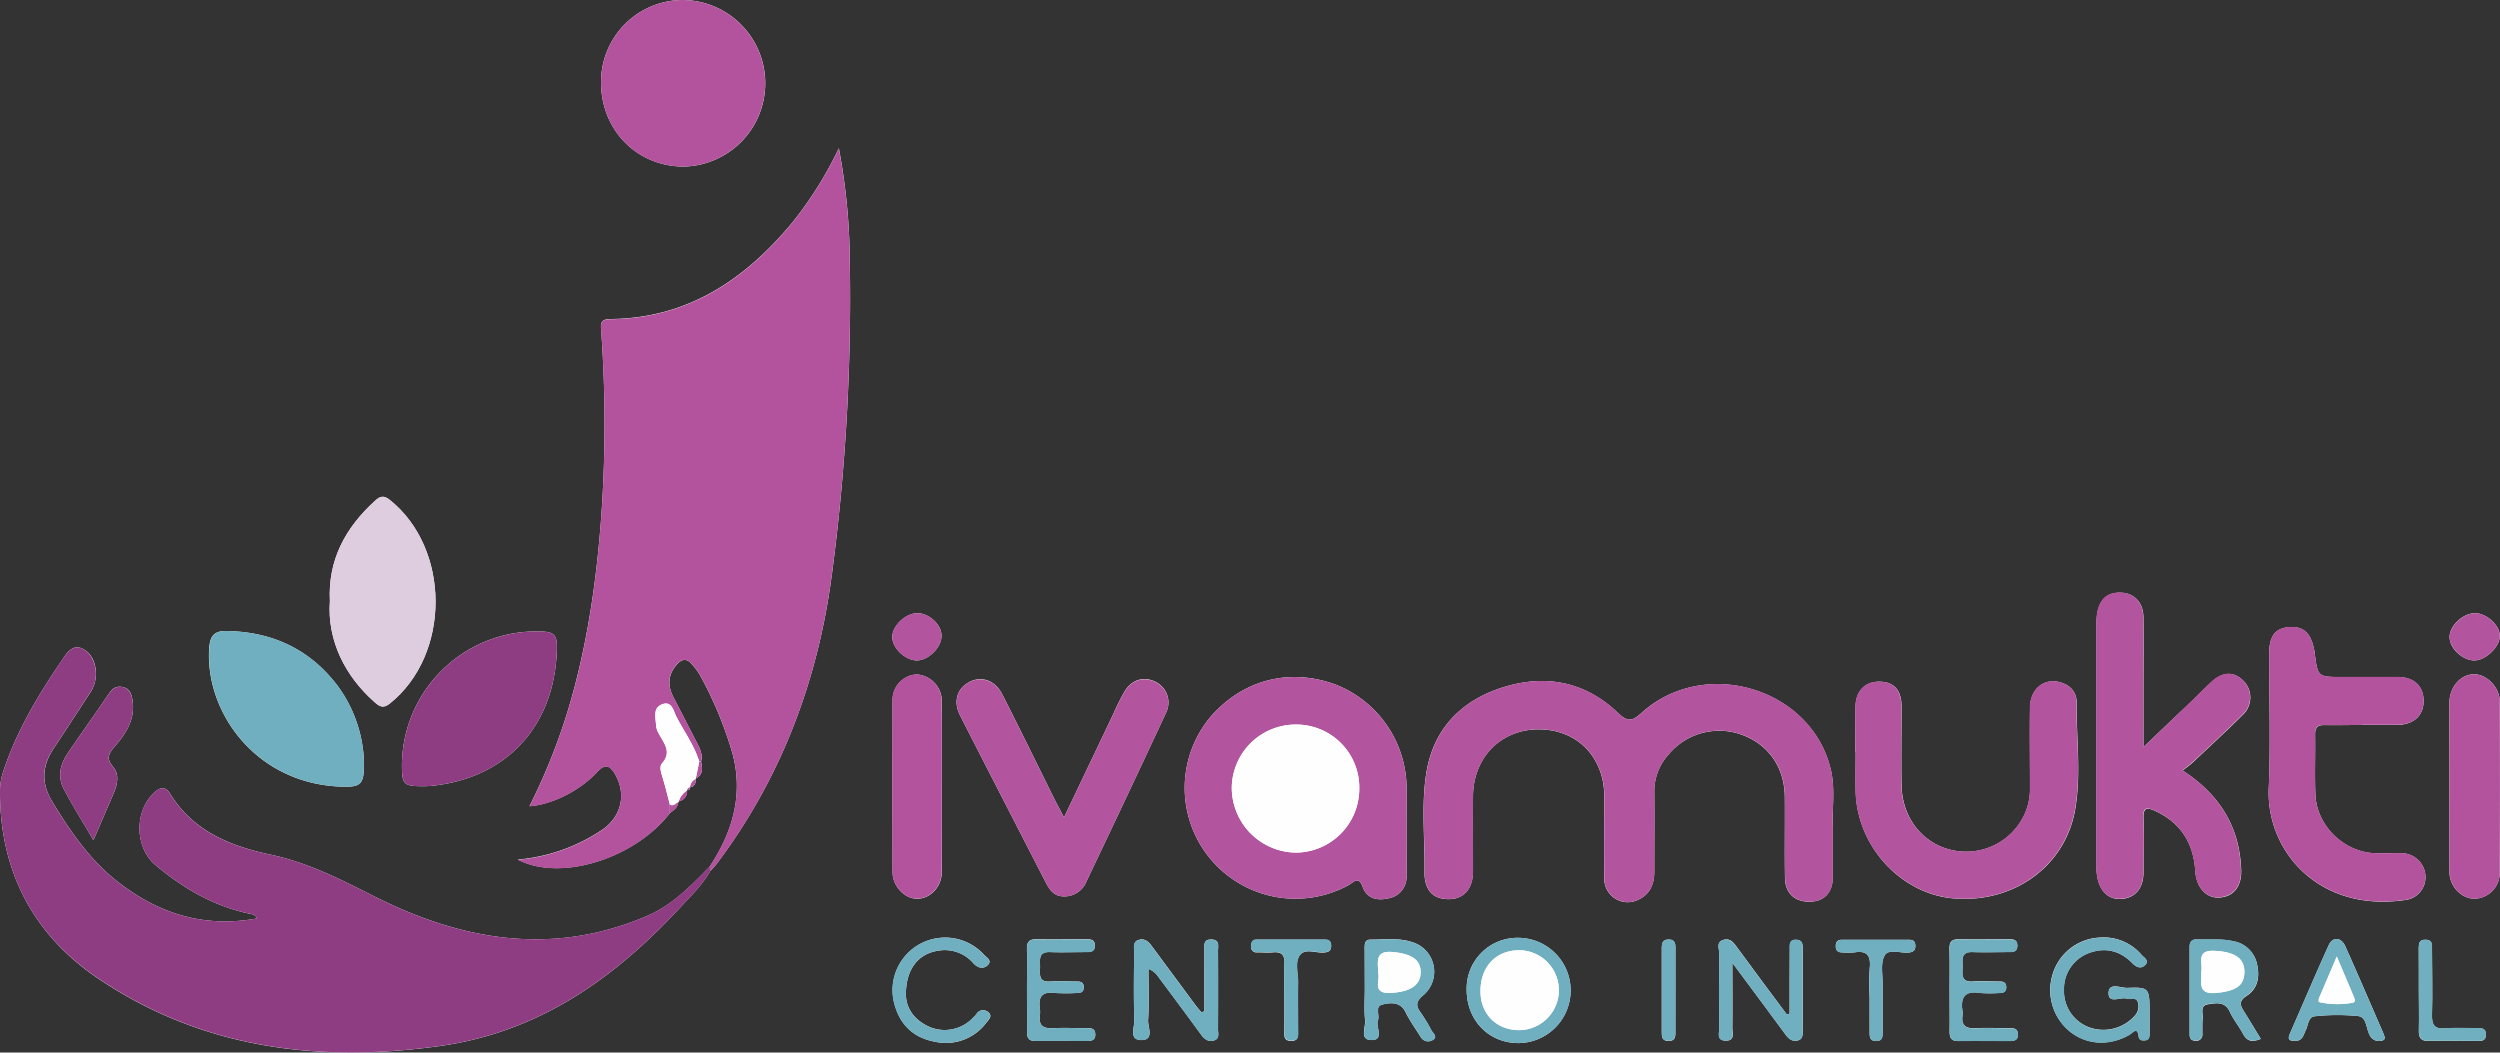 <svg xmlns="http://www.w3.org/2000/svg" viewBox="0 0 654.55 275.57"><rect x="0" y="0" width="654.55" height="275.57" fill="#333333" stroke="none"/><defs><style>.cls-1{fill:#fefefe;}.cls-2{fill:#b3539d;}.cls-3{fill:#8f3d83;}.cls-4{fill:#b3549e;}.cls-5{fill:#6fafc0;}.cls-6{fill:#deccdf;}</style></defs><title>Recurso 7</title><g id="Capa_2" data-name="Capa 2"><g id="Capa_1-2" data-name="Capa 1"><path class="cls-1" d="M180.64,206.15c1.28-.25,1.61-1.11,1.46-2.28,2-1,1.87-2.66,1.45-4.43.48-1.7-.17-3.17-.91-4.62q-3.15-6.12-6.31-12.24c-1.59-3.07-1.48-5.92.88-8.6,1.38-1.56,2.69-1.63,4,0a15.55,15.55,0,0,1,2,2.69,99.35,99.35,0,0,1,8.56,20.57c2.92,10.75.08,20.58-5.95,29.65-4.94,5.09-9.84,10.17-16.59,13-24.77,10.54-48.44,6.34-71.49-5.33-8.67-4.38-17.2-8.73-26.88-10.79-10.48-2.23-20.33-6.14-26.34-16-1.16-1.9-2.55-1.67-4-.38-5.32,4.7-5.37,14.41.17,19.08,7.12,6,15,10.63,24.25,12.67.85.19,1.85.16,2.37,1.32-14,2.56-26-1.3-36.8-9.85-7.15-5.67-12.17-13.07-16.85-20.77-2.93-4.83-2.66-9.35.46-14s6.15-9.37,9.21-14.06a9.16,9.16,0,0,0,1.8-5.21c0-3-1.16-5.71-3.73-6.83s-4.11,1.53-5.29,3.27C9.93,182.08,4.32,191.47.85,202A16.17,16.17,0,0,0,0,206.72c-.19,21,8.54,37.93,25.73,49.5,27.15,18.28,57.53,22.13,89.44,17.65,26-3.65,45.78-17.76,63-36.36,2.78-3,5.76-5.87,7.79-9.49a19.3,19.3,0,0,0,1.51-1.63c17-22.5,26.64-48.09,30.31-75.78a550.22,550.22,0,0,0,4.72-82,164.77,164.77,0,0,0-2.87-29.81,99.51,99.51,0,0,1-12.08,19.34c-12.42,15-27.47,25.21-47.77,25.38-2.89,0-2.47,1.72-2.35,3.45a340.87,340.87,0,0,1,0,48.15c-1.26,17.15-3.71,34.12-8.67,50.66a159.09,159.09,0,0,1-10.13,25.29c5.91-.45,13.14-4,17.77-9,2-2.18,3.29-1.67,4.58.52,3.2,5.44,1.64,11.55-3.71,14.92a46.76,46.76,0,0,1-21.69,7.53c11.12,5.84,30.52-.19,39.82-12.18,1.08-.77,2.13-1.56,2.21-3.05a2.65,2.65,0,0,0,2.25-3C180.51,207,180.64,206.67,180.64,206.15Z"/><path class="cls-1" d="M479.89,216.46c-.27-4.34.67-9.62-.51-14.77-4.91-21.43-32.94-30-49.53-15.09-2.59,2.33-3.7,2.47-6.3,0-8.72-8.33-19.32-10.15-30.51-6.49-10.88,3.55-18,11.21-19.68,22.74-1.25,8.37-.28,16.91-.4,25.37-.07,4.71,2.1,7.13,6.15,7.2s6.52-2.6,6.55-7.28c0-6.6-.07-13.2,0-19.81.15-10.24,7.56-17.53,17.52-17.36s16.84,7.4,16.85,17.56c0,7.1-.06,14.2,0,21.3a6.14,6.14,0,0,0,8.84,5.76c3.07-1.4,4.24-4,4.25-7.28,0-7,.07-14,0-20.93a14.41,14.41,0,0,1,3.77-9.88,17.26,17.26,0,0,1,19.3-5.07c6.86,2.55,11,8.5,11.1,16.13.07,7.1-.07,14.21.05,21.31.07,4,2.58,6.24,6.4,6.22s6.08-2.35,6.12-6.4S479.89,221.45,479.89,216.46Z"/><path class="cls-1" d="M368.26,217c0-3.87.08-7.73,0-11.59a29.3,29.3,0,0,0-18.58-26.18c-12-4.4-24.09-1.33-32.57,8.25a29,29,0,0,0,36,44.25c1.2-.67,2.6-2.5,3.64.4,1.14,3.2,3.85,3.74,6.76,3.07a5.64,5.64,0,0,0,4.75-5.87C368.29,225.23,368.26,221.12,368.26,217Z"/><path class="cls-1" d="M561.2,195.61v-13.9c0-6.72.08-13.45,0-20.17-.06-3.71-2.33-6.12-5.55-6.34-3.75-.25-5.93,1.57-6.57,5.54a18.5,18.5,0,0,0-.2,3q0,31.2,0,62.4a21,21,0,0,0,.16,3c.63,4.24,3,6.49,6.48,6.22s5.67-2.74,5.7-6.95c0-4.73.17-9.47,0-14.19-.13-2.88,1.06-2.81,3-1.92,6.8,3.1,10.11,8.53,10.57,15.85.27,4.21,2.83,7.05,6.26,6.86,3.7-.2,5.91-2.89,5.75-7.25-.41-11.14-5.49-19.64-15.33-26,1-.84,2-1.49,2.76-2.25,4.35-4.09,8.75-8.14,13-12.36a6.21,6.21,0,0,0,.05-9c-2.47-2.4-5.39-2.28-8.26.4-2,1.87-3.92,3.83-5.9,5.73C569.35,187.8,565.63,191.36,561.2,195.61Z"/><path class="cls-1" d="M485.77,196.9h.09c0,3.49-.09,7,0,10.46.42,14.49,12.15,27,26.16,27.91,15.72,1.06,29-8.84,31.38-23.74,1.49-9.15.22-18.4.31-27.6,0-2.75-1.73-4.64-4.45-5.33-4.22-1.06-7.69,1.84-7.76,6.66-.1,7,0,14,0,20.93a15.82,15.82,0,0,1-2.23,8.55,16.83,16.83,0,0,1-19.06,7.62c-7.27-2-12.2-8.61-12.34-16.79-.12-6.86,0-13.71,0-20.57,0-4.33-2-6.51-5.88-6.52-3.68,0-6.09,2.45-6.17,6.45S485.77,192.91,485.77,196.9Z"/><path class="cls-1" d="M157.36,21.43c-.06,12.55,9.35,22.18,21.69,22.18A21.81,21.81,0,0,0,179,0,21.46,21.46,0,0,0,157.36,21.43Z"/><path class="cls-1" d="M618.47,189.81h9.34c4.26-.17,6.77-2.53,6.74-6.34s-2.5-6.18-6.75-6.21c-4.85,0-9.71,0-14.56,0-6.4,0-6.4,0-7.2-6.24,0-.24-.07-.49-.12-.73-.85-4.54-2.81-6.36-6.53-6.09s-5.28,2.35-5.28,7.08c0,11.7.4,23.42-.11,35.1-.7,16.42,13.12,32.53,35.61,29.28a6,6,0,0,0,5.41-6.48,6.28,6.28,0,0,0-6.2-5.78c-2.36-.1-4.74.05-7.1,0-8.12-.35-15.18-7.24-15.5-15.36-.21-5.22,0-10.46-.08-15.69,0-2,.74-2.57,2.63-2.5C612,189.89,615.24,189.81,618.47,189.81Z"/><path class="cls-1" d="M278.58,214c-1.12-2.13-1.78-3.32-2.39-4.53-4.6-9.25-9.11-18.54-13.81-27.74-1.91-3.73-5.58-4.86-8.74-3.09s-4.07,5.14-2.27,8.68c7.4,14.52,14.88,29,22.32,43.5,1.05,2,2.13,3.89,4.93,3.87a6.17,6.17,0,0,0,5.84-3.94q10.53-22.05,20.87-44.22a6,6,0,0,0-2.77-8c-2.94-1.54-6.15-.68-8.07,2.4a63.23,63.23,0,0,0-3,6C287.31,195.7,283.16,204.42,278.58,214Z"/><path class="cls-1" d="M145.72,171.82c.38-6-.18-6.61-6.06-6.5a35.25,35.25,0,0,0-34.43,35.12c0,4.94.48,5.4,5.52,5.41a25.16,25.16,0,0,0,2.6-.14C132.21,203.65,144.5,190.78,145.72,171.82Z"/><path class="cls-1" d="M95.31,199.73a35.52,35.52,0,0,0-6.86-20.08c-7.24-9.61-17-14.17-28.92-14.44-3.19-.07-4.55.93-4.78,4.64-1,16.73,12.32,35.32,34.51,36.1C94.56,206.14,95.33,205.39,95.31,199.73Z"/><path class="cls-1" d="M86.37,157.35c-.77,10.53,4.16,19.78,11.57,26.37,1.34,1.2,2.31,1.92,4.1.5,16-12.78,16-40.55,0-53.35-1.55-1.23-2.52-1-3.84.23C90.45,138.15,85.83,146.58,86.37,157.35Z"/><path class="cls-1" d="M641.32,205.55c0,7.58-.05,15.16,0,22.75,0,3.69,3,6.89,6.38,7a6.75,6.75,0,0,0,6.77-6.92q.12-22.37,0-44.75c0-3.76-3.53-7.18-6.81-7.1-3.46.09-6.32,3.37-6.34,7.37C641.3,191.12,641.32,198.33,641.32,205.55Z"/><path class="cls-1" d="M246.56,206.15c0-7.72.07-15.44,0-23.16a7,7,0,0,0-6.58-6.4,6.65,6.65,0,0,0-6.28,6.57q-.07,22.59,0,45.2c0,3.66,3.12,6.93,6.4,6.95,3.53,0,6.49-3.16,6.5-7.12C246.58,220.85,246.56,213.5,246.56,206.15Z"/><path class="cls-1" d="M24.46,220c2-4.69,3.69-8.56,5.35-12.43,1-2.29,1.45-4.88-.17-6.75-2-2.33-1.15-3.63.49-5.48,3-3.42,5.37-7.25,4.55-12.13-.24-1.46-.7-2.95-2.52-3.33s-2.74.38-3.69,1.79c-3.55,5.25-7.25,10.4-10.81,15.64-1.94,2.85-2.61,6.09-1,9.2C18.9,210.84,21.57,215,24.46,220Z"/><path class="cls-1" d="M315.33,264.8l-.79.22c-.55-.66-1.13-1.3-1.64-2q-5.67-7.65-11.32-15.3c-.86-1.17-1.87-2.11-3.44-1.64s-1.19,2-1.2,3.15c-.05,6-.14,11.95.05,17.92.05,1.81-1.41,5.05,1.68,5.14,3.7.1,1.81-3.4,1.93-5.23.29-4.45.09-8.94.09-13.41a5.31,5.31,0,0,1,2.45,1.91c3.78,5.09,7.59,10.17,11.32,15.3.91,1.26,2,2,3.45,1.52s1-1.84,1-2.87q.06-10.26,0-20.54c0-1.26.5-2.94-1.72-3s-1.84,1.55-1.85,2.87C315.32,254.18,315.33,259.49,315.33,264.8Z"/><path class="cls-1" d="M468.56,265.39l-.72.25Q461.39,257,455,248.31c-1-1.34-1.89-2.87-3.84-2.21s-1,2.35-1,3.58q-.12,9.72,0,19.43c0,1.3-.82,3.34,1.68,3.36s1.71-2,1.73-3.32c.07-5.36,0-10.73,0-17.08,5.12,6.91,9.58,12.88,14,18.89.82,1.1,1.74,1.8,3.14,1.46s1.26-1.67,1.27-2.73q0-10.47,0-20.93c0-1.23.15-2.66-1.7-2.73s-1.67,1.43-1.68,2.62C468.55,254.23,468.56,259.81,468.56,265.39Z"/><path class="cls-1" d="M562.8,265.64c0-7.06,0-7.19-5.86-7-1.68.06-4.86-1.52-4.88,1.38s3.18.88,4.84,1.45c1,.32,2.41-.57,2.85,1a3.6,3.6,0,0,1-.82,3.46A11,11,0,0,1,547.05,269a10.11,10.11,0,0,1-6.67-9.8,10,10,0,0,1,6.71-9.75c4.34-1.54,8.08-.45,11.23,2.75,1,1.06,2.2,1.48,3.25.52,1.3-1.19-.22-2-.86-2.7a13,13,0,0,0-11-4.55,13.51,13.51,0,0,0-12.34,9.76A13.93,13.93,0,0,0,541.87,270c4.42,3.59,10.41,3.92,15.67.9.85-.49,2.08-2.27,2.4.46.11,1,.87,1.1,1.67,1,1-.08,1.18-.78,1.18-1.58C562.81,269.12,562.8,267.38,562.8,265.64Z"/><path class="cls-1" d="M384,259.1c0,8,5.69,13.91,13.44,14a13.78,13.78,0,1,0,0-27.56A13.29,13.29,0,0,0,384,259.1Z"/><path class="cls-1" d="M357.33,258.88c0,2.73-.2,5.49.07,8.2.19,1.82-1.47,5.09,1.49,5.2,3.72.15,1.2-3.42,1.88-5.2.52-1.36-1-3.62,1.28-4.12s4.66-.67,6,2.14c1.09,2.22,2.58,4.25,3.89,6.36a2.23,2.23,0,0,0,3.25.77c1.28-.8-.05-1.75-.44-2.5a40.9,40.9,0,0,0-2.91-4.78c-1.24-1.75-1-2.84.71-4.32a8.07,8.07,0,0,0-2.94-14c-3.52-1.15-7.16-.6-10.75-.63-1.63,0-1.57,1.26-1.57,2.4Z"/><path class="cls-1" d="M591.92,272c-1.47-2.41-2.85-4.72-4.28-7-1-1.58-1.68-2.81.54-4.23,3-1.9,3.51-5.09,2.77-8.3a7.67,7.67,0,0,0-6.37-6.05c-3.1-.67-6.2-.33-9.29-.45-1.37-.05-2,.5-2,2,0,7.59,0,15.19,0,22.78,0,1,.28,1.69,1.43,1.74a1.59,1.59,0,0,0,1.91-1.73c0-1.37-.06-2.75.08-4.11s-.8-3.36,1.38-3.69,4.45-.85,5.75,2c.92,2,2.4,3.78,3.45,5.75S589.67,272.92,591.92,272Z"/><path class="cls-1" d="M268.88,259.18c0,3.62.05,7.23,0,10.84,0,1.66.39,2.56,2.27,2.52,4.49-.08,9,0,13.46,0,1.26,0,2.23-.23,2.15-1.82-.06-1.42-1-1.53-2.07-1.53-3,0-6-.13-9,0-2.55.15-3.79-.67-3.44-3.35a6.89,6.89,0,0,0,0-1.87c-.44-3,.59-4.4,3.83-4a51.66,51.66,0,0,0,6,0c1,0,1.67-.33,1.67-1.5s-.67-1.49-1.67-1.49c-2.36,0-4.74-.16-7.1,0-3,.22-2.75-1.73-2.68-3.63s-.67-4.22,2.67-4.09c3.11.13,6.23,0,9.35,0,1.17,0,2.31,0,2.33-1.65s-1.07-1.71-2.28-1.71c-4.36,0-8.72.08-13.08,0-2.12,0-2.46,1-2.42,2.77C268.94,252.21,268.88,255.7,268.88,259.18Z"/><path class="cls-1" d="M510.44,259.18c0,3.61.05,7.23,0,10.84,0,1.65.38,2.56,2.27,2.52,4.48-.08,9,0,13.45,0,1.26,0,2.23-.22,2.16-1.82-.06-1.42-1-1.53-2.07-1.53-3,0-6-.13-9,0-2.53.15-3.8-.66-3.44-3.34a3.82,3.82,0,0,0,0-1.12c-.57-3.61.58-5.42,4.57-4.77a33.66,33.66,0,0,0,5.22,0c1,0,1.67-.33,1.67-1.49s-.66-1.5-1.66-1.5c-2.36,0-4.74-.16-7.1,0-3,.22-2.76-1.73-2.68-3.63s-.68-4.22,2.67-4.08c3.11.12,6.22,0,9.34,0,1.17,0,2.31,0,2.33-1.65s-1.06-1.71-2.27-1.71c-4.36,0-8.72.08-13.08,0-2.12,0-2.46,1-2.42,2.76C510.5,252.2,510.44,255.69,510.44,259.18Z"/><path class="cls-1" d="M237.19,260.11c.07-6.38,3.19-10.31,8.23-11.16a9.88,9.88,0,0,1,9.45,3.25c1.11,1.23,2.54,1.56,3.64.59,1.48-1.3-.32-2.17-1-2.95a13.76,13.76,0,0,0-23.33,13c1.46,5.45,4.92,8.81,10.5,9.88a13.19,13.19,0,0,0,13.59-5c.64-.78,1.77-1.81.35-2.82a2,2,0,0,0-2.94.58,8.73,8.73,0,0,1-1,1.08,10.19,10.19,0,0,1-11.71,2.13C238.93,266.76,237.09,263.43,237.19,260.11Z"/><path class="cls-1" d="M624.29,271.32c-.09-.23-.16-.47-.25-.7-3.32-7.63-6.59-15.29-10-22.88-1.07-2.39-3.31-2.53-4.34-.26-3.49,7.69-6.79,15.47-10.18,23.21-.77,1.75.25,1.86,1.57,1.82,1.82-.06,2-1.6,2.6-2.78s.7-3.48,2.22-3.63a54.69,54.69,0,0,1,11.51-.07c2.2.26,2.07,3.12,2.94,4.83a2.65,2.65,0,0,0,3,1.64C624.05,272.42,624.54,272.16,624.29,271.32Z"/><path class="cls-1" d="M336.27,260.87c0,3,0,6,0,9,0,1.21-.27,2.61,1.68,2.67,2.18.07,1.9-1.47,1.9-2.82,0-4.11-.06-8.22,0-12.32.05-2.47-.93-5.37.46-7.29s4.19-.52,6.36-.71c1.22-.1,1.86-.47,1.83-1.76,0-1.06-.48-1.61-1.57-1.61H329c-1.17,0-1.42.77-1.42,1.75a1.39,1.39,0,0,0,1.6,1.58c1.37,0,2.75.11,4.11,0,2.26-.21,3.12.67,3,3C336.15,255.13,336.27,258,336.27,260.87Z"/><path class="cls-1" d="M489.5,261c0,3.11,0,6.23,0,9.35,0,1.25.16,2.22,1.76,2.21s1.64-1.17,1.64-2.32c0-4.24,0-8.48,0-12.71,0-2.48-.58-5.38.5-7.32s4.14-.59,6.31-.81c1.23-.13,1.81-.57,1.76-1.84s-.69-1.51-1.69-1.51H482.21c-1.07,0-1.57.56-1.58,1.62s.44,1.66,1.53,1.68a18.85,18.85,0,0,0,3.36,0c3.44-.57,4.35,1,4,4.17A71.54,71.54,0,0,0,489.5,261Z"/><path class="cls-1" d="M633.29,259.25c0,3.49.09,7,0,10.45-.07,2,.53,2.93,2.72,2.86,4.1-.13,8.21,0,12.31,0,1.27,0,2.61.11,2.53-1.81-.07-1.68-1.3-1.53-2.42-1.54-2.73,0-5.48-.19-8.2.05-2.91.25-3.58-.94-3.49-3.63.18-5.72,0-11.44,0-17.16,0-1.13.12-2.32-1.55-2.42-1.86-.11-1.93,1.07-1.93,2.42C633.3,252,633.29,255.65,633.29,259.25Z"/><path class="cls-1" d="M647.78,172.92c3,.05,6.76-3.58,6.72-6.46,0-2.7-3.32-5.78-6.3-5.92-3.14-.14-6.81,3.17-6.86,6.18S644.72,172.88,647.78,172.92Z"/><path class="cls-1" d="M240,172.92c3.07,0,6.56-3.44,6.51-6.5,0-2.82-3.15-5.78-6.18-5.88s-6.67,3.15-6.72,6.23C233.61,169.66,237,172.88,240,172.92Z"/><path class="cls-1" d="M438.66,259.32c0-3.72,0-7.44,0-11.16,0-1.28-.25-2.18-1.8-2.17s-1.78,1-1.78,2.21c0,7.32,0,14.64,0,22,0,1.15,0,2.27,1.62,2.35,1.82.08,2-1,1.95-2.4C438.64,266.52,438.67,262.92,438.66,259.32Z"/><path class="cls-2" d="M185.81,226.84c6-9.07,8.87-18.9,5.95-29.65a99.35,99.35,0,0,0-8.56-20.57,15.55,15.55,0,0,0-2-2.69c-1.34-1.58-2.65-1.51-4,0-2.36,2.68-2.47,5.53-.88,8.6q3.16,6.1,6.31,12.24c.74,1.45,1.39,2.92.91,4.62l-.47,0c-1.3-4.19-3.85-7.75-5.9-11.56-.83-1.53-1.19-4.52-3.93-3.38-2.42,1-1.53,3.63-1.46,5.67a5.33,5.33,0,0,0,.77,2.07c1.29,2.46,3.41,4.69.76,7.7-.79.89-.15,2.61.26,4,.68,2.25,1.22,4.53,1.82,6.8v2.23c-9.3,12-28.7,18-39.82,12.18a46.76,46.76,0,0,0,21.69-7.53c5.35-3.37,6.91-9.48,3.71-14.92-1.29-2.19-2.56-2.7-4.58-.52-4.63,5-11.86,8.55-17.77,9a159.09,159.09,0,0,0,10.13-25.29c5-16.54,7.41-33.51,8.67-50.66a340.87,340.87,0,0,0,0-48.15c-.12-1.73-.54-3.42,2.35-3.45,20.3-.17,35.35-10.34,47.77-25.38a99.51,99.51,0,0,0,12.08-19.34,164.77,164.77,0,0,1,2.87,29.81,550.22,550.22,0,0,1-4.72,82c-3.67,27.69-13.31,53.28-30.31,75.78A19.3,19.3,0,0,1,186,228Z"/><path class="cls-3" d="M185.81,226.84,186,228c-2,3.62-5,6.49-7.79,9.49-17.25,18.6-37.06,32.71-63,36.36-31.91,4.48-62.29.63-89.44-17.65C8.54,244.65-.19,227.76,0,206.72A16.17,16.17,0,0,1,.85,202C4.32,191.47,9.93,182.08,16.09,173c1.18-1.74,2.82-4.35,5.29-3.27s3.69,3.86,3.73,6.83a9.16,9.16,0,0,1-1.8,5.21c-3.06,4.69-6.06,9.42-9.21,14.06s-3.39,9.12-.46,14c4.68,7.7,9.7,15.1,16.85,20.77,10.77,8.55,22.82,12.41,36.8,9.85-.52-1.16-1.52-1.13-2.37-1.32-9.22-2-17.13-6.68-24.25-12.67-5.54-4.67-5.49-14.38-.17-19.08,1.46-1.29,2.85-1.52,4,.38,6,9.89,15.86,13.8,26.34,16,9.68,2.06,18.21,6.41,26.88,10.79,23,11.67,46.72,15.87,71.49,5.33C176,237,180.87,231.93,185.81,226.84Z"/><path class="cls-4" d="M479.89,216.46c0,5,0,9.1,0,13.21s-2.32,6.38-6.12,6.4-6.33-2.26-6.4-6.22c-.12-7.1,0-14.21-.05-21.31-.09-7.63-4.24-13.58-11.1-16.13a17.26,17.26,0,0,0-19.3,5.07,14.41,14.41,0,0,0-3.77,9.88c.1,7,0,13.95,0,20.93,0,3.24-1.18,5.88-4.25,7.28a6.14,6.14,0,0,1-8.84-5.76c-.09-7.1,0-14.2,0-21.3,0-10.16-6.95-17.39-16.85-17.56s-17.37,7.12-17.52,17.36c-.09,6.61,0,13.21,0,19.81,0,4.68-2.47,7.36-6.55,7.28s-6.22-2.49-6.15-7.2c.12-8.46-.85-17,.4-25.37,1.7-11.53,8.8-19.19,19.68-22.74,11.19-3.66,21.79-1.84,30.51,6.49,2.6,2.49,3.71,2.35,6.3,0,16.59-14.94,44.62-6.34,49.53,15.09C480.56,206.84,479.62,212.12,479.89,216.46Z"/><path class="cls-4" d="M368.26,217c0,4.11,0,8.22,0,12.33a5.64,5.64,0,0,1-4.75,5.87c-2.91.67-5.62.13-6.76-3.07-1-2.9-2.44-1.07-3.64-.4a29,29,0,0,1-36-44.25c8.48-9.58,20.6-12.65,32.57-8.25a29.3,29.3,0,0,1,18.58,26.18C368.34,209.28,368.26,213.14,368.26,217Zm-12.37-10.47a16.49,16.49,0,0,0-16.72-16.83,16.73,16.73,0,0,0-16.67,16.6,17,17,0,0,0,16.82,16.92A16.71,16.71,0,0,0,355.89,206.54Z"/><path class="cls-4" d="M561.2,195.61c4.43-4.25,8.15-7.81,11.86-11.39,2-1.9,3.89-3.86,5.9-5.73,2.87-2.68,5.79-2.8,8.26-.4a6.21,6.21,0,0,1-.05,9c-4.23,4.22-8.63,8.27-13,12.36-.81.76-1.72,1.41-2.76,2.25,9.84,6.35,14.92,14.85,15.33,26,.16,4.36-2,7-5.75,7.25-3.43.19-6-2.65-6.26-6.86-.46-7.32-3.77-12.75-10.57-15.85-2-.89-3.16-1-3,1.92.21,4.72.09,9.46,0,14.19,0,4.21-2.1,6.68-5.7,6.95s-5.85-2-6.48-6.22a21,21,0,0,1-.16-3q0-31.2,0-62.4a18.5,18.5,0,0,1,.2-3c.64-4,2.82-5.79,6.57-5.54,3.22.22,5.49,2.63,5.55,6.34.11,6.72,0,13.45,0,20.17Z"/><path class="cls-4" d="M485.77,196.9c0-4-.06-8,0-12s2.49-6.45,6.17-6.45c3.85,0,5.86,2.19,5.88,6.52,0,6.86-.08,13.71,0,20.57.14,8.18,5.07,14.78,12.34,16.79a16.83,16.83,0,0,0,19.06-7.62,15.82,15.82,0,0,0,2.23-8.55c0-7-.09-14,0-20.93.07-4.82,3.54-7.72,7.76-6.66,2.72.69,4.48,2.58,4.45,5.33-.09,9.2,1.18,18.45-.31,27.6-2.43,14.9-15.66,24.8-31.38,23.74-14-1-25.74-13.42-26.16-27.91-.1-3.48,0-7,0-10.46Z"/><path class="cls-2" d="M157.36,21.43A21.46,21.46,0,0,1,179,0a21.81,21.81,0,0,1,0,43.61C166.71,43.61,157.3,34,157.36,21.43Z"/><path class="cls-2" d="M618.47,189.81c-3.23,0-6.47.08-9.7,0-1.89-.07-2.68.48-2.63,2.5.11,5.23-.13,10.47.08,15.69.32,8.12,7.38,15,15.5,15.36,2.36.1,4.74-.05,7.1,0a6.28,6.28,0,0,1,6.2,5.78,6,6,0,0,1-5.41,6.48c-22.49,3.25-36.31-12.86-35.61-29.28.51-11.68.09-23.4.11-35.1,0-4.73,1.58-6.82,5.28-7.08s5.68,1.55,6.53,6.09c.05.24.09.49.12.73.8,6.24.8,6.24,7.2,6.24,4.85,0,9.71,0,14.56,0,4.25,0,6.72,2.34,6.75,6.21s-2.48,6.17-6.74,6.34h-9.34Z"/><path class="cls-4" d="M278.58,214c4.58-9.6,8.73-18.32,12.9-27a63.23,63.23,0,0,1,3-6c1.92-3.08,5.13-3.94,8.07-2.4a6,6,0,0,1,2.77,8Q295,208.72,284.46,230.77a6.17,6.17,0,0,1-5.84,3.94c-2.8,0-3.88-1.82-4.93-3.87-7.44-14.5-14.92-29-22.32-43.5-1.8-3.54-.81-7,2.27-8.68s6.83-.64,8.74,3.09c4.7,9.2,9.21,18.49,13.81,27.74C276.8,210.7,277.46,211.89,278.58,214Z"/><path class="cls-3" d="M145.72,171.82c-1.22,19-13.51,31.83-32.37,33.89a25.16,25.16,0,0,1-2.6.14c-5,0-5.5-.47-5.52-5.41a35.25,35.25,0,0,1,34.43-35.12C145.54,165.21,146.1,165.82,145.72,171.82Z"/><path class="cls-5" d="M95.31,199.73c0,5.66-.75,6.41-6,6.22-22.19-.78-35.56-19.37-34.51-36.1.23-3.71,1.59-4.71,4.78-4.64,11.91.27,21.68,4.83,28.92,14.44A35.52,35.52,0,0,1,95.31,199.73Z"/><path class="cls-6" d="M86.37,157.35c-.54-10.77,4.08-19.2,11.83-26.25,1.32-1.19,2.29-1.46,3.84-.23,16,12.8,16,40.57,0,53.35-1.79,1.42-2.76.7-4.1-.5C90.53,177.13,85.6,167.88,86.37,157.35Z"/><path class="cls-2" d="M641.32,205.55c0-7.22,0-14.43,0-21.64,0-4,2.88-7.28,6.34-7.37,3.28-.08,6.79,3.34,6.81,7.1q.13,22.38,0,44.75a6.75,6.75,0,0,1-6.77,6.92c-3.33-.12-6.34-3.32-6.38-7C641.27,220.71,641.32,213.13,641.32,205.55Z"/><path class="cls-2" d="M246.56,206.15c0,7.35,0,14.7,0,22,0,4-3,7.15-6.5,7.12-3.28,0-6.39-3.29-6.4-6.95q-.06-22.61,0-45.2a6.65,6.65,0,0,1,6.28-6.57,7,7,0,0,1,6.58,6.4C246.63,190.71,246.56,198.43,246.56,206.15Z"/><path class="cls-3" d="M24.46,220c-2.89-4.95-5.56-9.11-7.81-13.49-1.6-3.11-.93-6.35,1-9.2,3.56-5.24,7.26-10.39,10.81-15.64,1-1.41,2-2.15,3.69-1.79s2.28,1.87,2.52,3.33c.82,4.88-1.53,8.71-4.55,12.13-1.64,1.85-2.52,3.15-.49,5.48,1.62,1.87,1.15,4.46.17,6.75C28.15,211.39,26.48,215.26,24.46,220Z"/><path class="cls-5" d="M315.33,264.8c0-5.31,0-10.62,0-15.92,0-1.32-.35-2.92,1.85-2.87s1.71,1.72,1.72,3q0,10.27,0,20.54c0,1,.52,2.41-1,2.87s-2.54-.26-3.45-1.52c-3.73-5.13-7.54-10.21-11.32-15.3a5.31,5.31,0,0,0-2.45-1.91c0,4.47.2,9-.09,13.41-.12,1.83,1.77,5.33-1.93,5.23-3.09-.09-1.63-3.33-1.68-5.14-.19-6-.1-12-.05-17.92,0-1.15-.48-2.65,1.2-3.15s2.58.47,3.44,1.64q5.64,7.65,11.32,15.3c.51.68,1.09,1.32,1.64,2Z"/><path class="cls-5" d="M468.56,265.39c0-5.58,0-11.16,0-16.74,0-1.19-.31-2.69,1.68-2.62s1.7,1.5,1.7,2.73q0,10.45,0,20.93c0,1.06.28,2.37-1.27,2.73s-2.32-.36-3.14-1.46c-4.41-6-8.87-12-14-18.89,0,6.35,0,11.72,0,17.08,0,1.31.77,3.34-1.73,3.32s-1.67-2.06-1.68-3.36q-.11-9.71,0-19.43c0-1.23-.8-3,1-3.58s2.86.87,3.84,2.21q6.41,8.69,12.88,17.33Z"/><path class="cls-5" d="M562.8,265.64c0,1.74,0,3.48,0,5.22,0,.8-.2,1.5-1.18,1.58-.8.06-1.56-.08-1.67-1-.32-2.73-1.55-.95-2.4-.46-5.26,3-11.25,2.69-15.67-.9a13.93,13.93,0,0,1-4.47-14.81,13.51,13.51,0,0,1,12.34-9.76,13,13,0,0,1,11,4.55c.64.74,2.16,1.51.86,2.7-1.05,1-2.2.54-3.25-.52-3.15-3.2-6.89-4.29-11.23-2.75a10,10,0,0,0-6.71,9.75,10.11,10.11,0,0,0,6.67,9.8,11,11,0,0,0,11.88-3.09,3.6,3.6,0,0,0,.82-3.46c-.44-1.53-1.89-.64-2.85-1-1.66-.57-4.85,1.49-4.84-1.45s3.2-1.32,4.88-1.38C562.81,258.45,562.81,258.58,562.8,265.64Z"/><path class="cls-5" d="M384,259.1a13.29,13.29,0,0,1,13.46-13.56,13.78,13.78,0,1,1,0,27.56C389.69,273,384,267.11,384,259.1Zm3.62.24c-.08,6,4,10.22,9.88,10.37a10.46,10.46,0,0,0,.6-20.91C391.89,248.65,387.7,252.86,387.62,259.34Z"/><path class="cls-5" d="M357.33,258.88V248.43c0-1.14-.06-2.42,1.57-2.4,3.59,0,7.23-.52,10.75.63a8.07,8.07,0,0,1,2.94,14c-1.72,1.48-1.95,2.57-.71,4.32a40.9,40.9,0,0,1,2.91,4.78c.39.75,1.72,1.7.44,2.5a2.23,2.23,0,0,1-3.25-.77c-1.31-2.11-2.8-4.14-3.89-6.36-1.38-2.81-3.8-2.64-6-2.14s-.76,2.76-1.28,4.12c-.68,1.78,1.84,5.35-1.88,5.2-3-.11-1.3-3.38-1.49-5.2C357.13,264.37,357.33,261.61,357.33,258.88Zm3.53-4c.53,1.69-1.83,5.39,3.3,5.09s7.86-2,7.8-5.58c-.07-3.26-2.67-4.71-7.33-5.13S360.75,251.71,360.86,254.87Z"/><path class="cls-5" d="M591.92,272c-2.25.89-3.64.55-4.66-1.36s-2.53-3.73-3.45-5.75c-1.3-2.83-3.64-2.29-5.75-2s-1.24,2.35-1.38,3.69,0,2.74-.08,4.11a1.59,1.59,0,0,1-1.91,1.73c-1.15-.05-1.43-.75-1.43-1.74,0-7.59,0-15.19,0-22.78,0-1.46.67-2,2-2,3.09.12,6.19-.22,9.29.45a7.67,7.67,0,0,1,6.37,6.05c.74,3.21.21,6.4-2.77,8.3-2.22,1.42-1.52,2.65-.54,4.23C589.07,267.31,590.45,269.62,591.92,272Zm-15.57-17.66c.18,2.74-1.24,6.08,3.83,5.62s7.35-1.79,7.44-5.34c.1-3.76-2.55-5.45-7.88-5.69C574.78,248.73,576.83,252.3,576.35,254.37Z"/><path class="cls-5" d="M268.88,259.18c0-3.48.06-7,0-10.46,0-1.77.3-2.82,2.42-2.77,4.36.11,8.72,0,13.08,0,1.21,0,2.29.08,2.28,1.71s-1.16,1.65-2.33,1.65c-3.12,0-6.24.1-9.35,0-3.34-.13-2.59,2.22-2.67,4.09S272,257.25,275,257c2.36-.18,4.74,0,7.1,0,1,0,1.66.33,1.67,1.49s-.67,1.49-1.67,1.5a51.66,51.66,0,0,1-6,0c-3.24-.39-4.27,1-3.83,4a6.89,6.89,0,0,1,0,1.87c-.35,2.68.89,3.5,3.44,3.35,3-.16,6,0,9,0,1.06,0,2,.11,2.07,1.53.08,1.59-.89,1.82-2.15,1.82-4.48,0-9-.06-13.46,0-1.88,0-2.3-.86-2.27-2.52C268.93,266.41,268.88,262.8,268.88,259.18Z"/><path class="cls-5" d="M510.44,259.18c0-3.49.06-7,0-10.47,0-1.77.3-2.81,2.42-2.76,4.36.11,8.72,0,13.08,0,1.21,0,2.29.09,2.27,1.71s-1.16,1.65-2.33,1.65c-3.12,0-6.23.1-9.34,0-3.35-.14-2.59,2.21-2.67,4.08s-.32,3.85,2.68,3.63c2.36-.18,4.74,0,7.1,0,1,0,1.66.33,1.66,1.5s-.67,1.48-1.67,1.49a33.66,33.66,0,0,1-5.22,0c-4-.65-5.14,1.16-4.57,4.77a3.82,3.82,0,0,1,0,1.12c-.36,2.68.91,3.49,3.44,3.34,3-.16,6,0,9,0,1.06,0,2,.11,2.07,1.53.07,1.6-.9,1.82-2.16,1.82-4.48,0-9-.06-13.45,0-1.89,0-2.31-.87-2.27-2.52C510.49,266.41,510.44,262.79,510.44,259.18Z"/><path class="cls-5" d="M237.19,260.11c-.1,3.32,1.74,6.65,5.73,8.58a10.19,10.19,0,0,0,11.71-2.13,8.73,8.73,0,0,0,1-1.08,2,2,0,0,1,2.94-.58c1.42,1,.29,2-.35,2.82a13.19,13.19,0,0,1-13.59,5c-5.58-1.07-9-4.43-10.5-9.88a13.76,13.76,0,0,1,23.33-13c.7.78,2.5,1.65,1,2.95-1.1,1-2.53.64-3.64-.59a9.88,9.88,0,0,0-9.45-3.25C240.38,249.8,237.26,253.73,237.19,260.11Z"/><path class="cls-5" d="M624.29,271.32c.25.84-.24,1.1-.94,1.18a2.65,2.65,0,0,1-3-1.64c-.87-1.71-.74-4.57-2.94-4.83a54.69,54.69,0,0,0-11.51.07c-1.52.15-1.58,2.33-2.22,3.63s-.78,2.72-2.6,2.78c-1.32,0-2.34-.07-1.57-1.82,3.39-7.74,6.69-15.52,10.18-23.21,1-2.27,3.27-2.13,4.34.26,3.41,7.59,6.68,15.25,10,22.88C624.13,270.85,624.2,271.09,624.29,271.32Zm-12.47-20.88c-1.55,3.63-2.91,6.82-4.26,10-.28.66-.91,1.77-.13,2a22.19,22.19,0,0,0,8.48.12c1-.14.54-1.16.25-1.84Z"/><path class="cls-5" d="M336.27,260.87c0-2.87-.12-5.74,0-8.59.13-2.3-.73-3.18-3-3-1.36.13-2.74,0-4.11,0a1.39,1.39,0,0,1-1.6-1.58c0-1,.25-1.75,1.42-1.75H347c1.09,0,1.55.55,1.57,1.61,0,1.29-.61,1.66-1.83,1.76-2.17.19-5-1.1-6.36.71s-.41,4.82-.46,7.29c-.08,4.1,0,8.21,0,12.32,0,1.35.28,2.89-1.9,2.82-1.95-.06-1.67-1.46-1.68-2.67C336.26,266.84,336.27,263.85,336.27,260.87Z"/><path class="cls-5" d="M489.5,261a71.54,71.54,0,0,1,.05-7.47c.32-3.19-.59-4.74-4-4.17a18.85,18.85,0,0,1-3.36,0c-1.09,0-1.54-.63-1.53-1.68s.51-1.62,1.58-1.62h17.57c1,0,1.64.36,1.69,1.51s-.53,1.71-1.76,1.84c-2.17.22-5.24-1.13-6.31.81s-.47,4.84-.5,7.32c0,4.23,0,8.47,0,12.71,0,1.15.05,2.3-1.64,2.32s-1.77-1-1.76-2.21C489.52,267.18,489.5,264.06,489.5,261Z"/><path class="cls-5" d="M633.29,259.25c0-3.6,0-7.21,0-10.82,0-1.35.07-2.53,1.93-2.42,1.67.1,1.55,1.29,1.55,2.42,0,5.72.13,11.44,0,17.16-.09,2.69.58,3.88,3.49,3.63,2.72-.24,5.47-.06,8.2-.05,1.12,0,2.35-.14,2.42,1.54.08,1.92-1.26,1.81-2.53,1.81-4.1,0-8.21-.09-12.31,0-2.19.07-2.79-.82-2.72-2.86C633.38,266.22,633.29,262.74,633.29,259.25Z"/><path class="cls-4" d="M647.78,172.92c-3.06,0-6.49-3.34-6.44-6.2s3.72-6.32,6.86-6.18c3,.14,6.26,3.22,6.3,5.92C654.54,169.34,650.77,173,647.78,172.92Z"/><path class="cls-4" d="M240,172.92c-3.09,0-6.43-3.26-6.39-6.15,0-3.08,3.56-6.34,6.72-6.23s6.14,3.06,6.18,5.88C246.6,169.48,243.11,173,240,172.92Z"/><path class="cls-5" d="M438.66,259.32c0,3.6,0,7.2,0,10.79,0,1.38-.13,2.48-1.95,2.4-1.64-.08-1.62-1.2-1.62-2.35,0-7.32,0-14.64,0-22,0-1.25.2-2.2,1.78-2.21s1.81.89,1.8,2.17C438.64,251.88,438.66,255.6,438.66,259.32Z"/><path class="cls-4" d="M183.08,199.42l.47,0c.42,1.77.59,3.46-1.45,4.43l.06.06C182.47,202.43,182.77,200.92,183.08,199.42Z"/><path class="cls-4" d="M179.87,206.87a2.65,2.65,0,0,1-2.25,3l.06.06a5.26,5.26,0,0,1,2.24-3Z"/><path class="cls-4" d="M175.41,212.9c0-.74,0-1.49,0-2.23,1,.5,1.54-.44,2.28-.76l-.06-.06C177.54,211.34,176.49,212.13,175.41,212.9Z"/><path class="cls-4" d="M182.1,203.87c.15,1.17-.18,2-1.46,2.28h0a2.69,2.69,0,0,1,1.51-2.23Z"/><path class="cls-4" d="M180.64,206.15c0,.52-.13.89-.77.72l0,0c0-.45.24-.75.73-.76Z"/><path class="cls-1" d="M180.65,206.16c-.49,0-.69.31-.73.76a5.26,5.26,0,0,0-2.24,3c-.74.32-1.27,1.26-2.28.76-.6-2.27-1.14-4.55-1.82-6.8-.41-1.34-1.05-3.06-.26-4,2.65-3,.53-5.24-.76-7.7a5.33,5.33,0,0,1-.77-2.07c-.07-2-1-4.67,1.46-5.67,2.74-1.14,3.1,1.85,3.93,3.38,2,3.81,4.6,7.37,5.9,11.56-.31,1.5-.61,3-.92,4.51A2.69,2.69,0,0,0,180.65,206.16Z"/><path class="cls-1" d="M355.89,206.54a16.71,16.71,0,0,1-16.57,16.69,17,17,0,0,1-16.82-16.92,16.73,16.73,0,0,1,16.67-16.6A16.49,16.49,0,0,1,355.89,206.54Z"/><path class="cls-1" d="M387.62,259.34c.08-6.48,4.27-10.69,10.48-10.54a10.46,10.46,0,0,1-.6,20.91C391.6,269.56,387.54,265.3,387.62,259.34Z"/><path class="cls-1" d="M360.86,254.87c-.11-3.16-.89-6.05,3.77-5.62s7.26,1.87,7.33,5.13c.06,3.55-2.73,5.28-7.8,5.58S361.39,256.56,360.86,254.87Z"/><path class="cls-1" d="M576.35,254.37c.48-2.07-1.57-5.64,3.39-5.41,5.33.24,8,1.93,7.88,5.69-.09,3.55-2.51,4.89-7.44,5.34S576.53,257.11,576.35,254.37Z"/><path class="cls-1" d="M611.82,250.44l4.34,10.25c.29.68.75,1.7-.25,1.84a22.19,22.19,0,0,1-8.48-.12c-.78-.19-.15-1.3.13-2C608.91,257.26,610.27,254.07,611.82,250.44Z"/></g></g></svg>